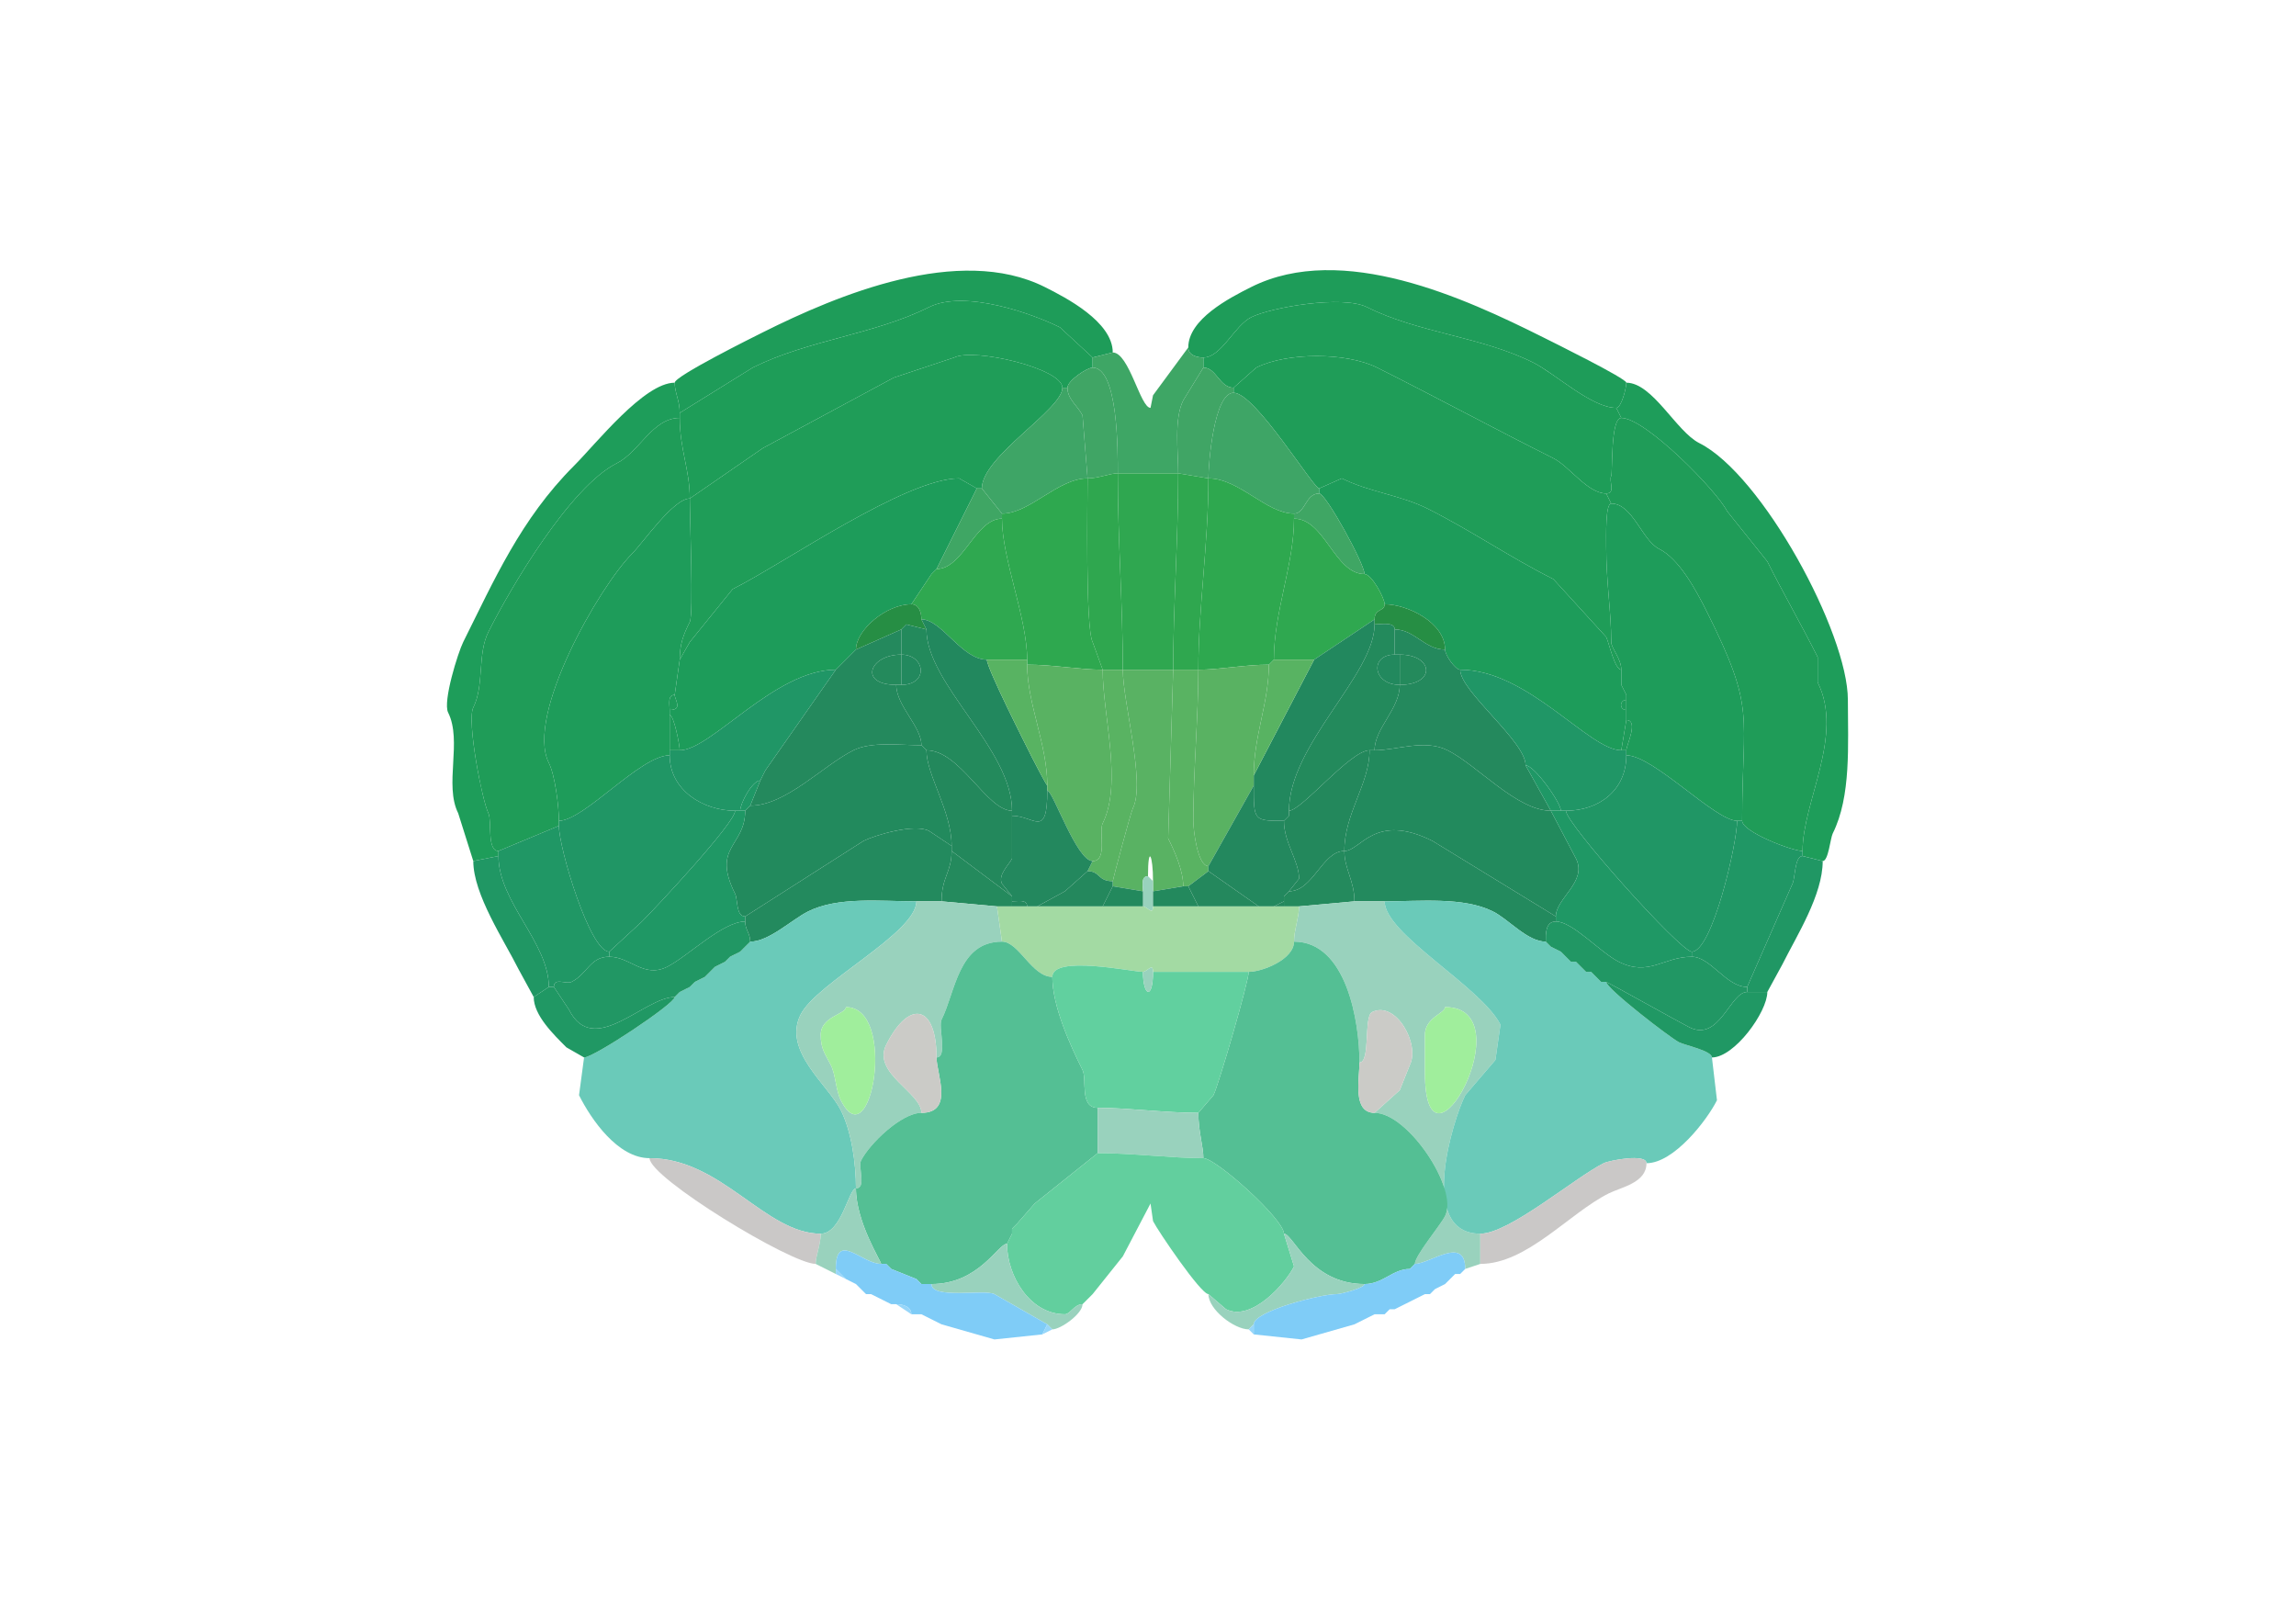 <svg xmlns="http://www.w3.org/2000/svg" viewBox="0 0 456 320"><path fill="#1E9C59" id="MOs1" d="M134 76c0 2.01 1 3.512 1 6l14.5-9c10.99-5.495 24.072-6.536 35-12 7.108-3.554 20.698 1.349 26 4l6.5 6 4-1c0-6.086-9.28-10.89-13.5-13-17.072-8.536-41.189 1.595-56 9-2.142 1.071-17.5 8.707-17.5 10ZM323 76c0 1.041-.986 5-2 5-4.896 0-12.131-6.816-16.5-9-10.335-5.168-22.736-5.868-33-11-4.871-2.436-19.086.043-23 2-3.346 1.673-5.945 8-9.5 8-1.238 0-3-.423-3-2 0-5.585 8.102-9.8 12.5-12 18.094-9.047 42.497 2.248 58 10 1.96.98 16.5 8.169 16.5 9Z"/><path fill="#1E9D58" id="MOs2/3" d="M135 83c0 6.222 2 10.256 2 16l14.5-10 26-14 12-4c3.932-1.966 21.5 2.172 21.5 6h1c0-1.43 3.939-4 5-4v-2l-6.5-6c-5.302-2.651-18.892-7.554-26-4-10.928 5.464-24.01 6.505-35 12L135 82v1ZM322 83c-2.185 0-1.696 10.891-2 11.5-.523 1.046.951 3.5-1 3.5-3.7 0-7.286-5.393-10.5-7-11.743-5.871-23.318-12.159-35-18-6.105-3.052-17.894-3.053-24 0l-4.5 4c-2.789 0-3.42-4-6-4v-2c3.555 0 6.154-6.327 9.5-8 3.914-1.957 18.129-4.436 23-2 10.264 5.132 22.665 5.832 33 11 4.369 2.184 11.604 9 16.5 9l1 2Z"/><path fill="#3EA665" id="ACAd1" d="M222 94h12c0-4.43-.858-10.783 1-14.5l4-6.5v-2c-1.238 0-3-.423-3-2l-7 9.5-.5 2.5c-2.024 0-4.249-11-7.5-11l-4 1v2c5.096 0 5 16.78 5 21Z"/><path fill="#1F9D58" id="MOs5" d="M137 99c0 4.109.761 22.977 0 24.5-1.263 2.527-2 4.392-2 7.5l2-3.5 8.5-10.5c10.133-5.067 34.315-22 45-22l3.5 2h1c0-6.383 16-15.651 16-20 0-3.828-17.568-7.966-21.5-6l-12 4-26 14L137 99ZM320 100c-1.158 0-1 6.257-1 8.5 0 7.187 1 12.987 1 19 0 1.231 2 3.306 2 5.5-1.325 0-2.43-5.361-3-6.5L308.5 115c-8.518-4.259-16.458-9.729-25-14-5.323-2.661-11.609-3.304-17-6l-4.5 2c-1.15 0-12.708-19-17-19v-1l4.5-4c6.106-3.053 17.895-3.052 24 0 11.682 5.841 23.257 12.129 35 18 3.214 1.607 6.8 7 10.5 7l1 2Z"/><path fill="#40A565" id="ACAd2/3" d="M222 94c-1.564 0-3.876 1-6 1l-1-12.5c-.936-1.873-3-3.23-3-5.5 0-1.43 3.939-4 5-4 5.096 0 5 16.78 5 21ZM234 94l6 1c0-2.892 1.095-17 5-17v-1c-2.789 0-3.42-4-6-4l-4 6.5c-1.858 3.717-1 10.07-1 14.5Z"/><path fill="#1E9D5A" id="MOp1" d="m99 170-5 1-3-9.5c-2.82-5.642.841-14.318-2-20-1.093-2.186 1.978-11.956 3-14 6.128-12.255 11.417-24.417 22-35 4.429-4.43 13.918-16.5 20-16.5 0 2.01 1 3.512 1 6v1c-5.404 0-7.984 6.742-12.5 9-9.259 4.63-21.115 24.73-25.5 33.5-2.218 4.436-.788 10.577-3 15-1.338 2.677 1.786 18.572 3 21 .736 1.471-.357 7.5 2 7.5v1ZM358 170l4 1c1.149 0 1.508-4.516 2-5.5 3.682-7.364 3-17.635 3-26.5 0-13.379-17.093-44.797-29.5-51-4.584-2.292-9.267-12-14.5-12 0 1.041-.986 5-2 5l1 2c4.813 0 19.011 14.522 21 18.5l8 10c3.216 6.431 6.82 12.641 10 19v5c5.286 10.573-3 23.682-3 33.5v1Z"/><path fill="#3EA566" id="ACAd5" d="m195 97 4 5c5.558 0 11.066-7 17-7l-1-12.5c-.936-1.873-3-3.23-3-5.5h-1c0 4.349-16 13.617-16 20ZM262 98c-2.741 0-2.75 4-5 4-5.478 0-10.897-7-17-7 0-2.892 1.095-17 5-17 4.292 0 15.85 19 17 19v1Z"/><path fill="#1F9C58" id="MOp2/3" d="m111 164-12 5c-2.357 0-1.264-6.029-2-7.5-1.214-2.428-4.338-18.323-3-21 2.212-4.423.782-10.564 3-15 4.385-8.77 16.241-28.87 25.5-33.5 4.516-2.258 7.096-9 12.5-9 0 6.222 2 10.256 2 16-3.266 0-9.326 8.826-11.5 11-6.43 6.43-21.202 32.097-16.5 41.5 1.269 2.539 2 8.728 2 11.5v1ZM346 163c0 2.194 9.902 6 12 6 0-9.818 8.286-22.927 3-33.5v-5c-3.18-6.359-6.784-12.569-10-19l-8-10c-1.989-3.978-16.187-18.5-21-18.5-2.185 0-1.696 10.891-2 11.5-.523 1.046.951 3.5-1 3.5l1 2c4.252 0 6.108 7.304 9.5 9 3.978 1.989 7.273 8.047 9.5 12.5 9.829 19.658 7 19.979 7 41.5Z"/><path fill="#2FA74F" id="PL2/3" d="M219 133h4c0-12.64-1-25.824-1-39-1.564 0-3.876 1-6 1 0 4.214-.449 29.602 1 32.5l2 5.5Z"/><path fill="#2FA750" id="PL1" d="M223 133h10c0-12.191 1-26.124 1-39h-12c0 13.176 1 26.36 1 39Z"/><path fill="#2FA74F" id="PL2/3" d="M233 133h5c0-12.387 2-25.013 2-38l-6-1c0 12.876-1 26.809-1 39Z"/><path fill="#1D9C5A" id="MOs6a" d="M133 142c.853 0 2 6.031 2 7 6.195 0 18.866-16 31-16l4-4c0-3.919 6.03-9 11-9l4-6 1-1 8-16-3.5-2c-10.685 0-34.867 16.933-45 22l-8.5 10.5-2 3.5-1 7c0 .922 1.681 3-1 3v1Z"/><path fill="#2EA84F" id="PL5" d="M204 132c5.172 0 10.365 1 15 1l-2-5.5c-1.449-2.898-1-28.286-1-32.5-5.934 0-11.442 7-17 7v1c0 7.999 5 19.698 5 28v1ZM252 132c-4.725 0-9.879 1-14 1 0-12.387 2-25.013 2-38 6.103 0 11.522 7 17 7v1c0 9.106-4 18.469-4 28l-1 1Z"/><path fill="#1D9C5A" id="MOs6a" d="m323 143-1 6c-6.408 0-18.535-16-32-16-.966 0-3-2.886-3-4 0-5.341-7.463-9-12-9 0-1.178-2.572-6-4-6 0-2.021-7.685-16-9-16v-1l4.5-2c5.391 2.696 11.677 3.339 17 6 8.542 4.271 16.482 9.741 25 14l10.5 11.5c.57 1.139 1.675 6.5 3 6.5v3l1 2v1c-1.399 0-1.399 2 0 2v2Z"/><path fill="#3FA664" id="ACAd6a" d="M199 103c-5.313 0-7.687 10-13 10l8-16h1l4 5v1ZM257 103c6.106 0 8.063 11 14 11 0-2.021-7.685-16-9-16-2.741 0-2.75 4-5 4v1Z"/><path fill="#1E9C5A" id="MOp5" d="M133 150c-5.826 0-16.982 13-22 13 0-2.772-.731-8.961-2-11.5-4.702-9.403 10.07-35.07 16.5-41.5 2.174-2.174 8.234-11 11.5-11 0 4.109.761 22.977 0 24.5-1.263 2.527-2 4.392-2 7.5l-1 7c-1.473 0-1 1.952-1 3v9ZM345 163h1c0-21.521 2.829-21.842-7-41.5-2.227-4.453-5.522-10.511-9.5-12.5-3.392-1.696-5.248-9-9.5-9-1.158 0-1 6.257-1 8.5 0 7.187 1 12.987 1 19 0 1.231 2 3.306 2 5.5v3l1 2v5c2.515 0 0 5.014 0 6v1c5.385 0 17.643 13 22 13Z"/><path fill="#2FA850" id="PL6a" d="M196 131h8c0-8.302-5-20.001-5-28-5.313 0-7.687 10-13 10l-1 1-4 6c1.577 0 2 1.762 2 3 4.021 0 8.01 8 13 8ZM253 131h8l12-8c0-2.215 2-1.519 2-3 0-1.178-2.572-6-4-6-5.937 0-7.894-11-14-11 0 9.106-4 18.469-4 28Z"/><path fill="#3FA664" id="ACAd6a" d="m186 113-1 1 1-1Z"/><path fill="#268E44" id="FRP6a" d="m179 125-9 4c0-3.919 6.03-9 11-9 1.577 0 2 1.762 2 3l1 2-4-1-1 1ZM277 125c3.915 0 5.954 4 10 4 0-5.341-7.463-9-12-9 0 1.481-2 .785-2 3v1c1.145 0 4-.579 4 1Z"/><path fill="#22885E" id="ORBm6a" d="M201 161v1c4.39 0 7 4.713 7-5v-1c-.159 0-2.624-4.748-3-5.5-1.352-2.703-9-17.76-9-19.5-4.99 0-8.979-8-13-8l1 2c0 10.849 17 23.738 17 36ZM256 162l-1 1c-6.005 0-6 .048-6-7v-2l12-23 12-8v1c0 10.019-17 23.859-17 37v1Z"/><path fill="#24895D" id="ORBl6a" d="m180 124-1 1 1-1Z"/><path fill="#238A5C" id="ORBvl6a" d="M184 149c6.701 0 11.982 12 17 12 0-12.262-17-25.151-17-36l-4-1-1 1v5c4.791 0 5.495 6 0 6h-1c0 4.192 5 8.209 5 12l1 1ZM272 149h1c0-4.412 5-8.158 5-13-5.412 0-6.024-6-1-6v-5c0-1.579-2.855-1-4-1 0 10.019-17 23.859-17 37 2.507 0 12.203-12 16-12Z"/><path fill="#24895D" id="ORBl6a" d="m151 155-2 5c7.08 0 14.427-7.964 20.5-11 3.566-1.783 9.243-1 13.5-1 0-3.791-5-7.808-5-12-7.535 0-5.344-6 1-6v-5l-9 4-4 4-14 20-1 2ZM303 152l5 9c-6.738 0-14.594-9.047-20.5-12-4.567-2.284-10.084 0-14.5 0 0-4.412 5-8.158 5-13 7.281 0 6.681-6 0-6h-1v-5c3.915 0 5.954 4 10 4 0 1.114 2.034 4 3 4 0 4.328 13 14.19 13 19Z"/><path fill="#248A5C" id="ORBl6b" d="M178 136h1v-6c-6.344 0-8.535 6-1 6Z"/><path fill="#22895E" id="ORBvl6b" d="M179 130c4.791 0 5.495 6 0 6v-6ZM278 130v6c-5.412 0-6.024-6-1-6h1Z"/><path fill="#248A5C" id="ORBl6b" d="M278 130c6.681 0 7.281 6 0 6v-6Z"/><path fill="#58B362" id="ILA6a" d="M204 132c0 7.742 4 15.808 4 24-.159 0-2.624-4.748-3-5.5-1.352-2.703-9-17.76-9-19.5h8v1Z"/><path fill="#2FA850" id="PL6a" d="m253 131-1 1 1-1Z"/><path fill="#58B362" id="ILA6a" d="M252 132c0 7.618-3 14.096-3 22l12-23h-8l-1 1Z"/><path fill="#59B262" id="ILA5" d="M208 157c1.105 0 5.838 14 9 14 3.038 0 1.178-5.856 2-7.5 3.971-7.942 0-21.564 0-30.5-4.635 0-9.828-1-15-1 0 7.742 4 15.808 4 24v1ZM249 156l-9 16c-2.153 0-3-7.075-3-9 0-9.92 1-20.748 1-30 4.121 0 9.275-1 14-1 0 7.618-3 14.096-3 22v2Z"/><path fill="#209666" id="AId6a" d="M146 161h1c0-1.417 2.383-6 4-6l1-2 14-20c-12.134 0-24.805 16-31 16h-2v1c0 6.917 6.644 11 13 11Z"/><path fill="#59B362" id="ILA2/3" d="M216 173c2.523 0 1.959 2 5 2 0-.237 3.563-13.627 4-14.5 2.54-5.079-2-21.057-2-27.5h-4c0 8.936 3.971 22.558 0 30.5-.822 1.644 1.038 7.5-2 7.5l-1 2Z"/><path fill="#59B263" id="ILA1" d="m235 176-6 1v-2c0-5.174-1-7.408-1-1-1.473 0-1 1.952-1 3l-6-1v-1c0-.237 3.563-13.627 4-14.5 2.54-5.079-2-21.057-2-27.5h10l-1 33.5c1.324 2.647 3 6.4 3 9.5Z"/><path fill="#59B362" id="ILA2/3" d="M235 176h1l4-3v-1c-2.153 0-3-7.075-3-9 0-9.92 1-20.748 1-30h-5l-1 33.5c1.324 2.647 3 6.4 3 9.5Z"/><path fill="#209666" id="AId6a" d="M310 161h1c6.609 0 12-4.108 12-11v-1h-1c-6.408 0-18.535-16-32-16 0 4.328 13 14.19 13 19 1.758 0 7 7.424 7 9Z"/><path fill="#1F9B5A" id="MOp6a" d="m322 136 1 2-1-2ZM134 138c-1.473 0-1 1.952-1 3 2.681 0 1-2.078 1-3ZM323 139c-1.399 0-1.399 2 0 2v-2ZM133 149h2c0-.969-1.147-7-2-7v7ZM322 149h1c0-.986 2.515-6 0-6l-1 6Z"/><path fill="#228A5D" id="ORBl5" d="m189 168-4.5-3c-2.971-1.485-10.714.857-13 2L148 182c-1.845 0-1.441-3.381-2-4.5-4.712-9.425 2-9.351 2-16.5l1-1c7.08 0 14.427-7.964 20.5-11 3.566-1.783 9.243-1 13.5-1l1 1c0 4.965 5 12.041 5 19ZM267 169c3.247 0 6.003-7.748 17.5-2l24.5 15c0-3.635 6.308-6.884 4-11.5l-5-9.5c-6.738 0-14.594-9.047-20.5-12-4.567-2.284-10.084 0-14.5 0h-1c0 6.721-5 12.441-5 20Z"/><path fill="#23885C" id="ORBvl5" d="m189 169 12 9-2-2.5c-.867-1.733 1.372-3.744 2-5V161c-5.018 0-10.299-12-17-12 0 4.965 5 12.041 5 19v1ZM267 169c-4.372 0-6.216 8-11 8l2-2.5c0-3.549-3-7.11-3-11.5l1-1v-1c2.507 0 12.203-12 16-12 0 6.721-5 12.441-5 20Z"/><path fill="#209665" id="AId5" d="M111 164c0 4.363 6.142 25 10 25l6.5-6c2.852-2.852 18.5-19.567 18.5-22-6.356 0-13-4.083-13-11-5.826 0-16.982 13-22 13v1ZM345 163c0 4.438-4.912 26-9 26-2.227 0-25-25.405-25-28 6.609 0 12-4.108 12-11 5.385 0 17.643 13 22 13Z"/><path fill="#1F9866" id="AIv6a" d="M308 161h2c0-1.576-5.242-9-7-9l5 9ZM152 153l-1 2 1-2ZM147 161h1l1-1 2-5c-1.617 0-4 4.583-4 6Z"/><path fill="#23885E" id="ORBm5" d="M250 180h3l2-1v-1l1-1 2-2.5c0-3.549-3-7.11-3-11.5-6.005 0-6 .048-6-7l-9 16v1l10 7ZM204 180h2l5.5-3 4.5-4 1-2c-3.162 0-7.895-14-9-14 0 9.713-2.61 5-7 5v8.5c-.628 1.256-2.867 3.267-2 5l2 2.5v1c1.048 0 3-.473 3 1Z"/><path fill="#1F9865" id="AIv5" d="M121 189v1c4.146 0 6.86 4.32 11.5 2 4.036-2.018 11.035-9 15.5-9v-1c-1.845 0-1.441-3.381-2-4.5-4.712-9.425 2-9.351 2-16.5h-2c0 2.433-15.648 19.148-18.5 22l-6.5 6ZM336 189v1c-5.621 0-8.487 4.006-14.5 1-3.69-1.845-9.147-8-12.5-8v-1c0-3.635 6.308-6.884 4-11.5l-5-9.5h3c0 2.595 22.773 28 25 28Z"/><path fill="#23885E" id="ORBm5" d="m256 162-1 1 1-1Z"/><path fill="#209765" id="AId2/3" d="M336 190c3.725 0 6.849 6 11 6l9-20.5c.557-1.114.41-5.5 2-5.5v-1c-2.098 0-12-3.806-12-6h-1c0 4.438-4.912 26-9 26v1ZM109 196h1c0-1.951 2.454-.477 3.5-1 3.168-1.584 3.674-5 7.5-5v-1c-3.858 0-10-20.637-10-25l-12 5v1c0 9.165 10 17.19 10 26Z"/><path fill="#238A5E" id="ORBl2/3" d="M148 183c0 1.674 1 2.326 1 4 3.727 0 8.253-4.376 11.5-6 5.936-2.968 14.372-2 21.5-2h5c0-4.821 2-5.775 2-10v-1l-4.5-3c-2.971-1.485-10.714.857-13 2L148 182v1ZM309 183c-2.109 0-2 2.535-2 4-3.655 0-7.335-4.417-10.5-6-5.835-2.917-14.491-2-21.5-2h-6c0-4.113-2-6.422-2-10 3.247 0 6.003-7.748 17.5-2l24.5 15v1Z"/><path fill="#248A5D" id="ORBvl2/3" d="M198 180h3v-2l-12-9c0 4.225-2 5.179-2 10l11 1ZM255 180h3l11-1c0-4.113-2-6.422-2-10-4.372 0-6.216 8-11 8l-1 1v2Z"/><path fill="#209764" id="AId1" d="m109 196-3 2-3-5.5c-2.881-5.761-9-14.883-9-21.5l5-1c0 9.165 10 17.19 10 26ZM347 197h4l3-5.5c2.876-5.753 8-13.776 8-20.5l-4-1c-1.59 0-1.443 4.386-2 5.5l-9 20.5v1Z"/><path fill="#24885D" id="ORBm2/3" d="M206 180h13l2-4v-1c-3.041 0-2.477-2-5-2l-4.5 4-5.5 3ZM238 180h12l-10-7-4 3 2 4Z"/><path fill="#99D2BD" id="OLF" d="M227 180c.839 0 2 1.93 2 0v-5l-1-1c-1.473 0-1 1.952-1 3v3Z"/><path fill="#23895D" id="ORBm1" d="M219 180h8v-3l-6-1-2 4ZM229 180h9l-2-4h-1l-6 1v3Z"/><path fill="#23885C" id="ORBvl5" d="m256 177-1 1 1-1Z"/><path fill="#6ACAB9" id="PIR" d="M170 236c-1.445 0-2.841 9-7 9-11.055 0-19.672-15-34-15-6.289 0-11.591-7.681-14-12.5l1-7.5c1.952 0 18-10.676 18-12l1-1 2-1 1-1 2-1 1-1 1-1 2-1 1-1 2-1 1-1 1-1c3.727 0 8.253-4.376 11.5-6 5.936-2.968 14.372-2 21.5-2 0 6.294-19.826 16.152-23 22.5-3.606 7.212 5.469 13.938 8 19 2.11 4.219 3 10.477 3 15.5Z"/><path fill="#99D2BD" id="OLF" fill-rule="evenodd" d="M168 200c0 1.427-5 1.863-5 5.5 0 2.84.858 3.716 2 6 1.019 2.039.942 4.885 2 7 6.017 12.033 11.274-18.5 1-18.5m15 21c-3.919 0-10.294 6.087-12 9.5-.619 1.238 1.144 5.5-1 5.5 0-5.023-.89-11.281-3-15.5-2.531-5.062-11.606-11.788-8-19 3.174-6.348 23-16.206 23-22.5h5l11 1 1 7c-8.677 0-9.226 9.953-12 15.5-.703 1.406 1.261 7.5-1 7.5 0-10.456-5.432-11.636-10-2.5-2.824 5.647 7 9.454 7 13.5Z"/><path fill="#24885D" id="ORBm2/3" d="M201 180h3c0-1.473-1.952-1-3-1v1ZM253 180h2v-1l-2 1Z"/><path fill="#99D2BD" id="OLF" fill-rule="evenodd" d="M287 200c0 1.233-4 2.075-4 5.5v7.5c0 23.966 20.012-13 4-13m7 51-3 1c0-6.706-7.045-1-10-1 0-1.638 5.09-7.679 6-9.5 2.714-5.429-7.417-20.5-14-20.5l5-4.5 2-5c2.063-4.125-2.771-12.865-7.5-10.5-1.7.85-.257 10-2.5 10 0-8.006-2.553-24-13-24 0-2.278 1-4.847 1-7l11-1h6c0 6.514 19.24 16.98 23 24.5l-1 7-6 7c-2.348 4.697-9.626 27.5 3 27.5v6Z"/><path fill="#6ACAB9" id="PIR" d="M327 231c0-1.973-7.392-.554-8.5 0-5.774 2.887-18.751 14-24.5 14-12.626 0-5.348-22.803-3-27.5l6-7 1-7c-3.76-7.52-23-17.986-23-24.5 7.009 0 15.665-.917 21.5 2 3.165 1.583 6.845 6 10.5 6l1 1 2 1 2 2h1l2 2h1l2 2h1c0 1.296 12.717 11.108 14.5 12 1.139.57 6.5 1.675 6.5 3l1 8.5c-1.977 3.954-8.545 12.5-14 12.5Z"/><path fill="#A3DAA3" id="DP" d="M229 193h19c2.717 0 9-2.472 9-6 0-2.278 1-4.847 1-7h-29c0 1.93-1.161 0-2 0h-29l1 7c3.357 0 5.933 7 10 7 0-4.404 15.908-1 18-1 .839 0 2-1.93 2 0Z"/><path fill="#219764" id="AIv2/3" d="m135 197-1 1c-6.051 0-16.13 12.24-21 2.5l-3-4.5c0-1.951 2.454-.477 3.5-1 3.168-1.584 3.674-5 7.5-5 4.146 0 6.86 4.32 11.5 2 4.036-2.018 11.035-9 15.5-9 0 1.674 1 2.326 1 4l-1 1-1 1-2 1-1 1-2 1-1 1-1 1-2 1-1 1-2 1ZM347 196v1c-3.403 0-5.483 10.008-11.5 7-1.749-.875-16.258-9-16.5-9h-1l-2-2h-1l-2-2h-1l-2-2-2-1-1-1c0-1.465-.109-4 2-4 3.353 0 8.81 6.155 12.5 8 6.013 3.006 8.879-1 14.5-1 3.725 0 6.849 6 11 6Z"/><path fill="#54BF94" id="AON" d="M183 255h2c9.436 0 13.199-8 15-8l1-2v-1l1-1 3.5-4 12.5-10v-9c-3.669 0-2.085-5.671-3-7.5-2.492-4.984-6-12.725-6-18.5-4.067 0-6.643-7-10-7-8.677 0-9.226 9.953-12 15.5-.703 1.406 1.261 7.5-1 7.5 0 3.251 3.514 11-3 11-3.919 0-10.294 6.087-12 9.5-.619 1.238 1.144 5.5-1 5.5 0 6.745 5 14.445 5 15h1l1 1 5 2 1 1ZM280 252c-3.391 0-5.353 3-9 3-10.795 0-14.183-10-16-10 0-2.877-13.518-15-16-15 0-2.295-1-5.296-1-9l3-3.5c1.05-2.101 7-22.578 7-24.5 2.717 0 9-2.472 9-6 10.447 0 13 15.994 13 24 0 3.233-1.461 10 3 10 6.583 0 16.714 15.071 14 20.5-.91 1.821-6 7.862-6 9.5l-1 1Z"/><path fill="#209864" id="AIv1" d="m307 187 1 1-1-1ZM148 188l-1 1 1-1ZM310 189l2 2-2-2ZM145 190l-1 1 1-1ZM313 191l2 2-2-2ZM142 192l-1 1 1-1Z"/><path fill="#61D09F" id="TTd" d="M218 220c5.9 0 13.427 1 20 1l3-3.5c1.05-2.101 7-22.578 7-24.5h-19c0 5.671-2 4.907-2 0-2.092 0-18-3.404-18 1 0 5.775 3.508 13.516 6 18.5.915 1.829-.669 7.5 3 7.5Z"/><path fill="#99D2BD" id="OLF" d="M227 193c.839 0 2-1.93 2 0 0 5.671-2 4.907-2 0Z"/><path fill="#209864" id="AIv1" d="m141 193-1 1 1-1ZM316 193l2 2-2-2ZM138 195l-1 1 1-1ZM351 197c0 3.967-6.52 13-11 13 0-1.325-5.361-2.43-6.5-3-1.783-.892-14.5-10.704-14.5-12 .242 0 14.751 8.125 16.5 9 6.017 3.008 8.097-7 11.5-7h4ZM134 198c0 1.324-16.048 12-18 12l-3.5-2c-2.584-2.584-6.5-6.377-6.5-10l3-2h1l3 4.5c4.87 9.74 14.949-2.5 21-2.5ZM137 196l-2 1 2-1ZM135 197l-1 1 1-1Z"/><path fill="#A0EE9C" id="EPd" d="M168 200c0 1.427-5 1.863-5 5.5 0 2.84.858 3.716 2 6 1.019 2.039.942 4.885 2 7 6.017 12.033 11.274-18.5 1-18.5ZM287 200c0 1.233-4 2.075-4 5.5v7.5c0 23.966 20.012-13 4-13Z"/><path fill="#CBCBC7" id="aco" d="M186 210c0 3.251 3.514 11-3 11 0-4.046-9.824-7.853-7-13.5 4.568-9.136 10-7.956 10 2.5ZM270 211c2.243 0 .8-9.15 2.5-10 4.729-2.365 9.563 6.375 7.5 10.5l-2 5-5 4.5c-4.461 0-3-6.767-3-10Z"/><path fill="#99D2BD" id="OLF" d="M218 229c6.903 0 14.772 1 21 1 0-2.295-1-5.296-1-9-6.573 0-14.1-1-20-1v9Z"/><path fill="#62CF9E" id="TTv" d="m216 258-1 1c-1.639 0-2.455 2-3.5 2-6.994 0-11.5-7.654-11.5-14l1-2v-1l1-1 3.5-4 12.5-10c6.903 0 14.772 1 21 1 2.482 0 16 12.123 16 15l2 6.5c-1.636 3.273-8.373 11.064-13.5 8.5l-3.5-3c-1.523 0-10.04-12.58-11-14.5l-.5-3.5-5.5 10.5-6 7.5-1 1Z"/><path fill="#CAC8C7" id="lot" d="M163 245c0 2.124-1 4.436-1 6-4.912 0-33-17.111-33-21 14.328 0 22.945 15 34 15ZM294 245v6c9.275 0 17.632-10.066 25.5-14 2.54-1.27 7.5-2.091 7.5-6 0-1.973-7.392-.554-8.5 0-5.774 2.887-18.751 14-24.5 14Z"/><path fill="#99D2BD" id="OLF" d="M166 252v1l-4-2c0-1.564 1-3.876 1-6 4.159 0 5.555-9 7-9 0 6.745 5 14.445 5 15-3.831 0-9-6.635-9 1ZM202 243l-1 1 1-1ZM201 245l-1 2 1-2ZM249 263l-1 1c-2.837 0-8-3.91-8-7l3.5 3c5.127 2.564 11.864-5.227 13.5-8.5l-2-6.5c1.817 0 5.205 10 16 10 0 .787-4.678 2-5.5 2-3.283 0-16.5 3.403-16.5 6ZM208 263l1 1c1.668 0 6-3.099 6-5-1.639 0-2.455 2-3.5 2-6.994 0-11.5-7.654-11.5-14-1.801 0-5.564 8-15 8 0 3.084 10.485.992 12.5 2l10.5 6Z"/><path fill="#7FCCF7" id="OT" d="m208 263-1 2-9.5 1-10.5-3-4-2h-2c0-1.577-1.762-2-3-2h-1l-4-2h-1l-2-2-2-1-2-2c0-7.635 5.169-1 9-1h1l1 1 5 2 1 1h2c0 3.084 10.485.992 12.5 2l10.5 6ZM269 263l-10.5 3-9.5-1v-2c0-2.597 13.217-6 16.5-6 .822 0 5.5-1.213 5.5-2 3.647 0 5.609-3 9-3l1-1c2.955 0 10-5.706 10 1l-1 1h-1l-1 1-1 1-2 1-1 1h-1l-2 1-2 1-2 1h-1l-1 1h-2l-2 1-2 1Z"/><path fill="#99D2BD" id="OLF" d="m176 251 1 1-1-1ZM281 251l-1 1 1-1Z"/><path fill="#97D6F9" id="STR" d="m166 253 2 1-2-2v1ZM291 252l-1 1 1-1ZM289 253l-1 1 1-1Z"/><path fill="#99D2BD" id="OLF" d="m182 254 1 1-1-1Z"/><path fill="#97D6F9" id="STR" d="m288 254-1 1 1-1ZM170 255l2 2-2-2ZM285 256l-1 1 1-1ZM173 257l4 2-4-2Z"/><path fill="#99D2BD" id="OLF" d="m217 257-1 1 1-1Z"/><path fill="#97D6F9" id="STR" d="m283 257-2 1 2-1Z"/><path fill="#99D2BD" id="OLF" d="m216 258-1 1 1-1Z"/><path fill="#97D6F9" id="STR" d="m281 258-2 1 2-1ZM178 259c1.238 0 3 .423 3 2l-3-2ZM279 259l-2 1 2-1ZM276 260l-1 1 1-1ZM183 261l4 2-4-2ZM273 261l-2 1 2-1ZM271 262l-2 1 2-1ZM209 264l-2 1 1-2 1 1ZM248 264l1 1v-2l-1 1Z"/></svg>